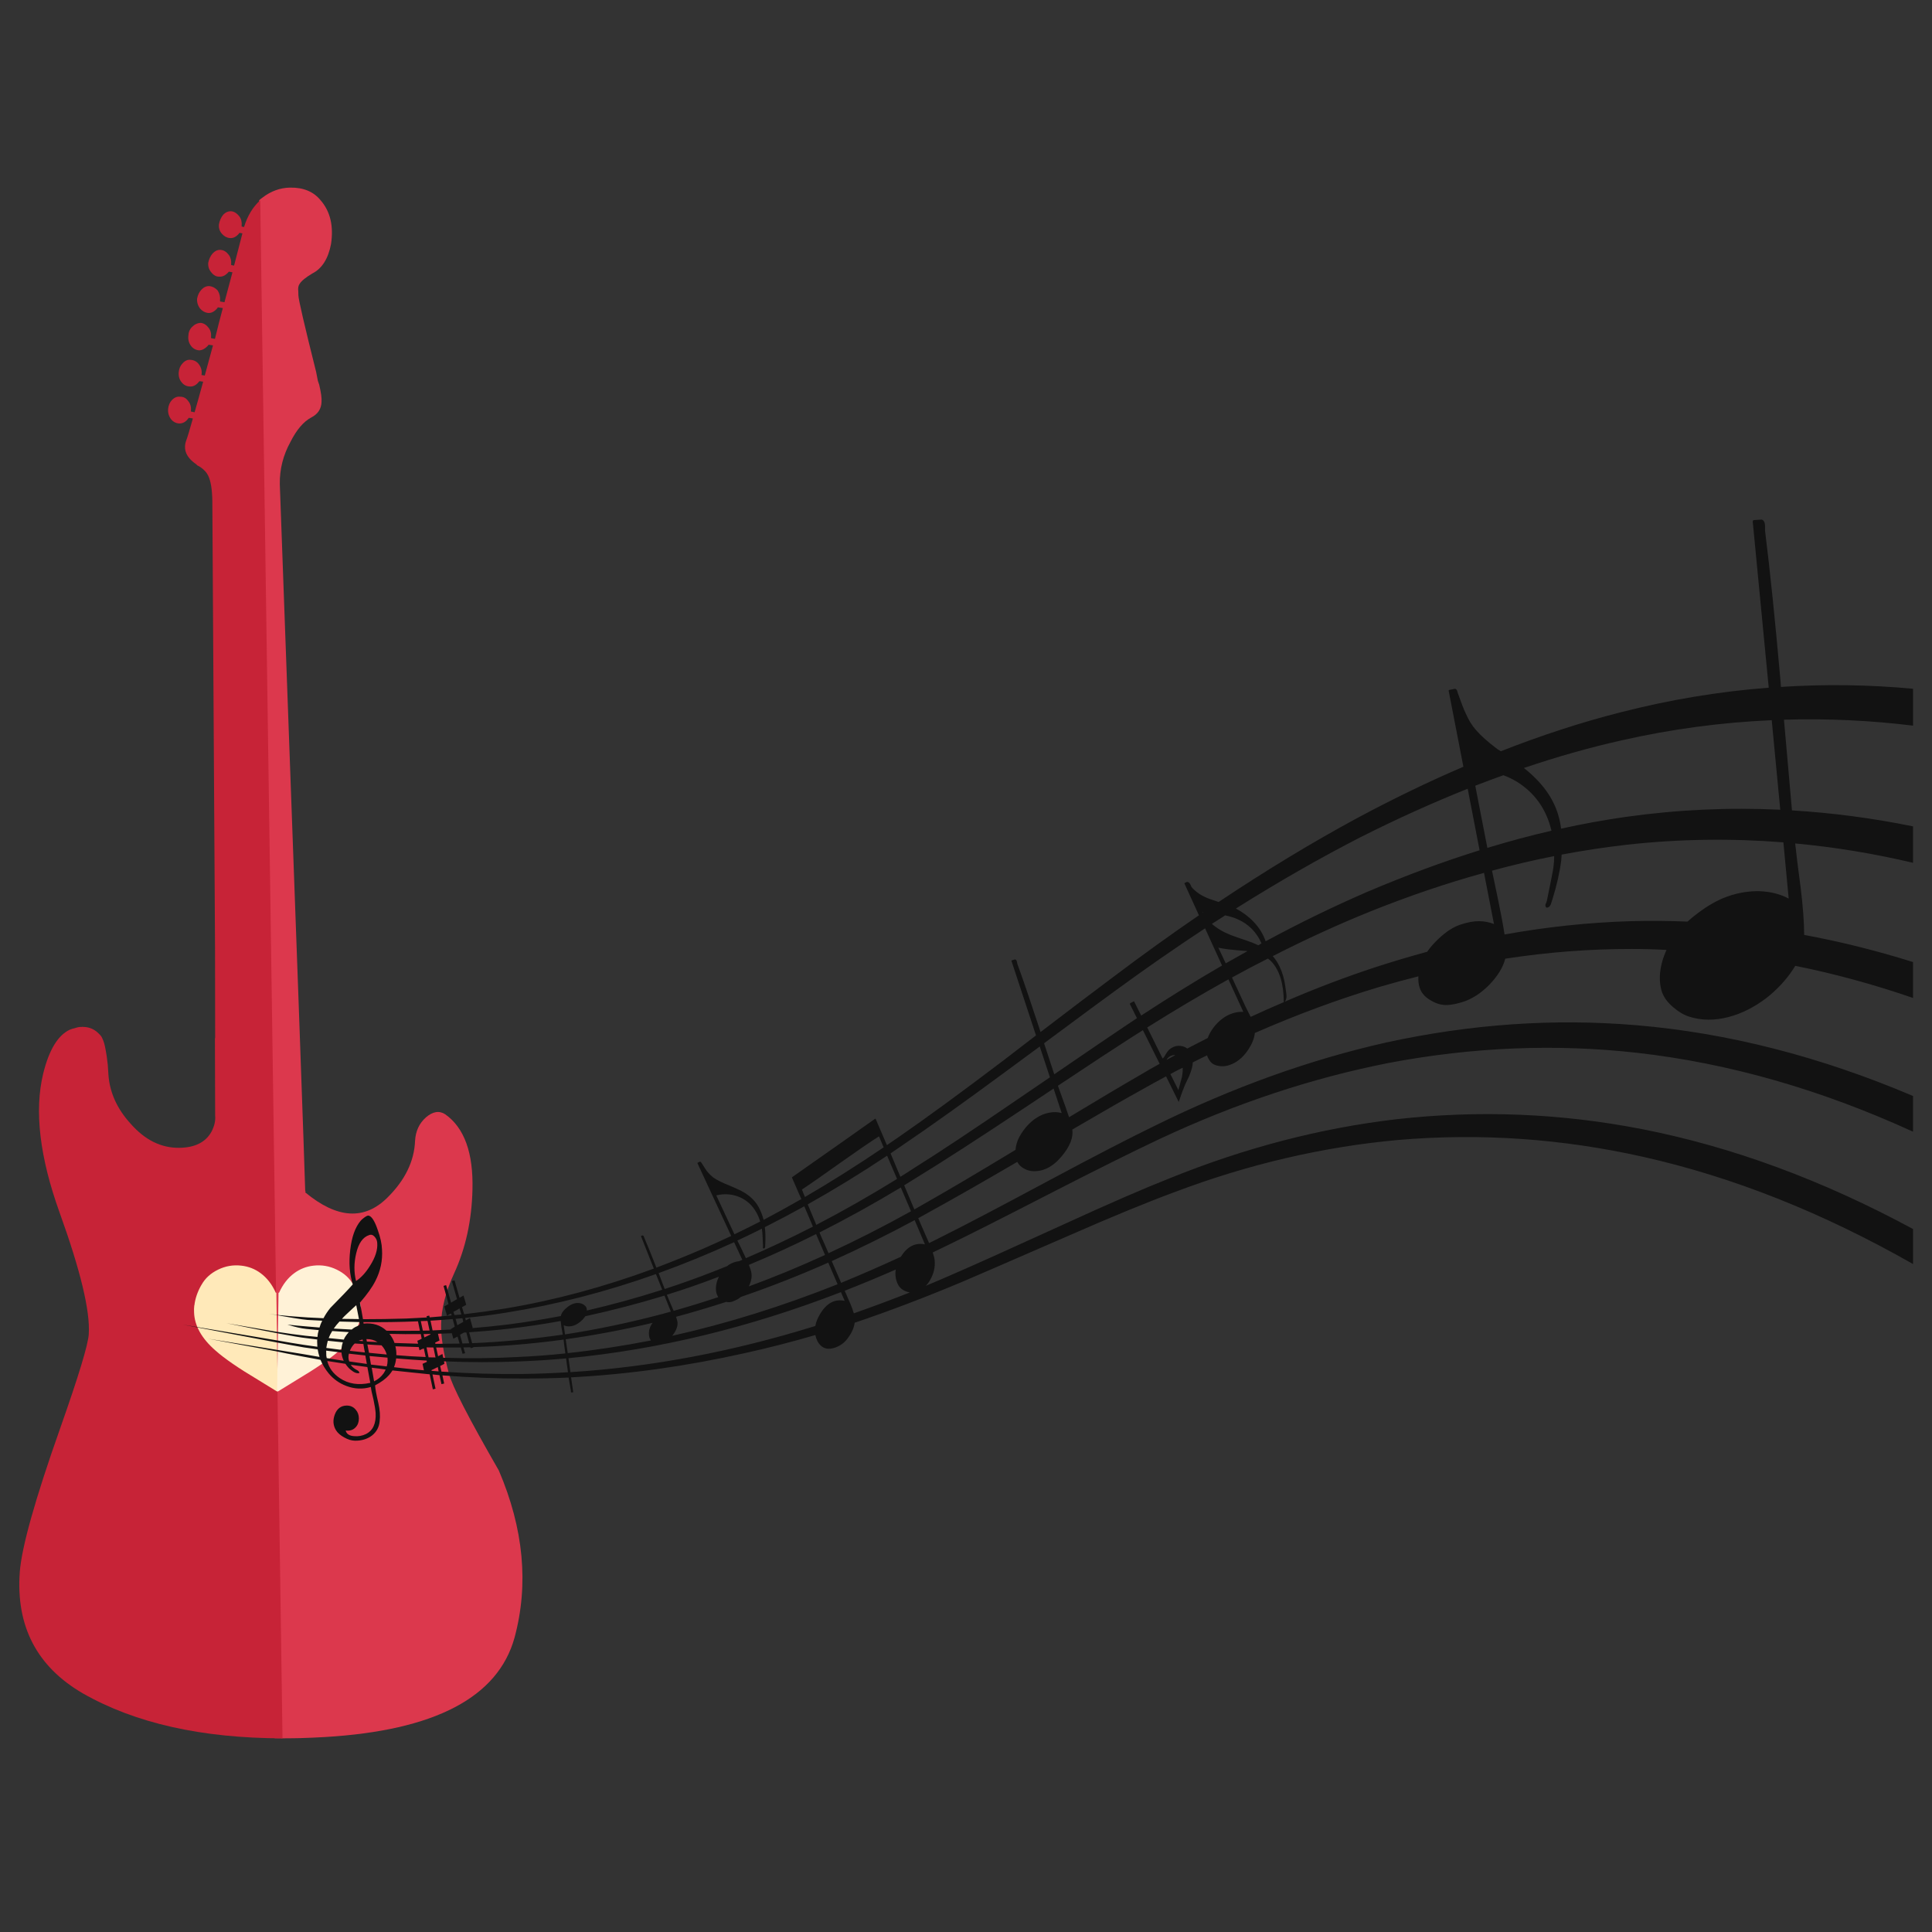 <?xml version="1.0" encoding="utf-8"?>
<!-- Generator: Adobe Illustrator 16.0.0, SVG Export Plug-In . SVG Version: 6.00 Build 0)  -->
<!DOCTYPE svg PUBLIC "-//W3C//DTD SVG 1.1//EN" "http://www.w3.org/Graphics/SVG/1.1/DTD/svg11.dtd">
<svg version="1.1" id="Layer_1" xmlns="http://www.w3.org/2000/svg" xmlns:xlink="http://www.w3.org/1999/xlink" x="0px" y="0px"
	 width="300px" height="300px" viewBox="0 0 300 300" enable-background="new 0 0 300 300" xml:space="preserve">
<rect x="0" y="0" width="300" height="300" fill="#333333" stroke="none"/>
<g>
	<path fill-rule="evenodd" clip-rule="evenodd" fill="#DC384D" d="M46.319,45.266l0.017,0.604c0.012,0.639,0.929,4.601,2.754,11.887
		l0.268,1.377l0.202,0.587c0.291,1.208,0.414,2.099,0.369,2.669c-0.033,1.097-0.565,1.909-1.594,2.434
		c-1.208,0.649-2.283,1.909-3.224,3.778c-1.142,2.071-1.696,4.258-1.662,6.564c2.596,71.16,3.912,107.747,3.944,109.763l0.084,0.084
		l-0.084,0.084v0.05c4.948,4.108,9.212,4.371,12.793,0.789c2.708-2.687,4.13-5.607,4.264-8.763c0.079-1.512,0.638-2.731,1.679-3.661
		c1.075-0.928,2.076-1.091,3.005-0.486c2.966,2.092,4.376,5.994,4.23,11.702c-0.111,4.778-1.058,9.105-2.837,12.978
		c-1.332,2.898-2.009,5.557-2.031,7.975c-0.045,1.834,0.357,4.364,1.208,7.589c0.503,1.946,3.089,6.971,7.757,15.074
		c3.86,9.032,4.672,17.684,2.434,25.955c-2.574,9.278-12.396,14.421-29.463,15.429c-1.323,0.076-2.621,0.133-3.895,0.168
		c-0.315,0.006-0.629,0.012-0.941,0.017c-0.638,0.011-1.271,0.017-1.896,0.017v-0.017h-1.05l0.025-70.746c0-0.106,0-0.212,0-0.319
		L40.242,31.097c0.157-0.146,0.325-0.28,0.503-0.403c1.321-1.019,2.759-1.539,4.314-1.561c2.071-0.033,3.655,0.632,4.751,1.998
		c1.477,1.712,2.009,3.961,1.595,6.749c-0.437,2.294-1.405,3.821-2.904,4.583c-1.019,0.605-1.673,1.136-1.964,1.595
		C46.326,44.337,46.252,44.741,46.319,45.266z"/>
	<path fill-rule="evenodd" clip-rule="evenodd" fill="#C72337" d="M35.961,32.809c0.448,0.067,0.845,0.325,1.192,0.772
		c0.302,0.403,0.425,0.89,0.369,1.461c0,0.045,0,0.089,0,0.134l0.37,0.083c0.536-1.745,1.376-3.133,2.518-4.163l3.458,238.831
		c-12.558-0.022-22.894-2.35-31.009-6.983c-7.14-4.152-10.402-10.432-9.787-18.837c0.291-3.872,2.377-11.304,6.262-22.295
		c2.876-8.147,4.359-13.033,4.449-14.656c0.234-3.559-1.271-9.838-4.516-18.837c-3.112-8.641-3.962-15.853-2.553-21.64
		c0.907-3.66,2.278-5.921,4.113-6.782c0.235-0.101,0.487-0.18,0.755-0.235c0.225-0.078,0.431-0.134,0.622-0.168
		c0.179-0.034,0.364-0.045,0.554-0.034l-0.033-0.016h0.017c0.067,0,0.133,0.005,0.201,0.016c0.739,0.013,1.399,0.235,1.982,0.672
		c0.133,0.102,0.262,0.213,0.385,0.337c0.168,0.156,0.314,0.317,0.437,0.485c0.045,0.08,0.09,0.168,0.134,0.27
		c0.202,0.392,0.369,0.957,0.504,1.695c0.134,0.661,0.251,1.472,0.352,2.435c0.034,0.48,0.067,0.996,0.101,1.545
		c0.202,2.764,1.354,5.299,3.459,7.604c2.227,2.529,4.75,3.772,7.571,3.727c2.407-0.033,4.063-0.866,4.97-2.5
		c0.459-0.874,0.649-1.713,0.571-2.521l-0.034-12.003h0.034l-0.018-13.8h-0.033l0.033-0.033l-0.419-69.555
		c-0.022-1.835-0.246-3.173-0.671-4.012c-0.235-0.47-0.638-0.901-1.208-1.293l-0.454-0.251l-0.184-0.185
		c-1.555-1.063-2.06-2.317-1.511-3.761c0.157-0.403,0.492-1.516,1.007-3.341l-0.638-0.1c-0.078,0.111-0.162,0.217-0.252,0.319
		c-0.38,0.414-0.828,0.598-1.344,0.553c-0.469-0.056-0.855-0.274-1.158-0.655c-0.346-0.469-0.498-0.995-0.454-1.578
		c0.057-0.582,0.257-1.052,0.605-1.41c0.38-0.392,0.806-0.56,1.276-0.504c0.515,0,0.923,0.219,1.225,0.655
		c0.348,0.414,0.493,0.906,0.437,1.478c0,0.056,0,0.111,0,0.167l0.571,0.117c0.38-1.31,0.822-2.893,1.327-4.751l-0.572-0.084
		c-0.089,0.113-0.179,0.214-0.269,0.303c-0.392,0.403-0.822,0.576-1.292,0.521c-0.504-0.034-0.907-0.252-1.209-0.655
		c-0.346-0.403-0.498-0.918-0.453-1.544c0.055-0.583,0.257-1.047,0.604-1.394c0.38-0.425,0.806-0.604,1.276-0.537
		c0.515,0.044,0.923,0.263,1.226,0.655c0.358,0.458,0.509,0.979,0.454,1.561c0,0.045-0.012,0.09-0.034,0.135l0.521,0.084
		c0.358-1.299,0.75-2.737,1.175-4.315c0.034-0.123,0.067-0.246,0.101-0.369l-0.672-0.1c-0.067,0.078-0.133,0.156-0.201,0.234
		c-0.403,0.415-0.834,0.628-1.292,0.639c-0.526-0.056-0.941-0.285-1.243-0.688c-0.335-0.448-0.475-0.963-0.419-1.544
		c0.022-0.583,0.213-1.047,0.57-1.394c0.403-0.415,0.862-0.627,1.377-0.638c0.459,0.056,0.862,0.313,1.208,0.771
		c0.303,0.393,0.426,0.88,0.37,1.461c0,0.045,0,0.09,0,0.135l0.604,0.118c0.415-1.702,0.822-3.297,1.226-4.785l-0.772-0.118
		c-0.067,0.123-0.151,0.229-0.252,0.319c-0.403,0.414-0.834,0.599-1.292,0.554c-0.459-0.056-0.861-0.28-1.208-0.671
		c-0.358-0.47-0.515-0.992-0.47-1.562c0.112-0.571,0.335-1.03,0.671-1.377c0.392-0.414,0.823-0.598,1.292-0.554
		c0.471,0.067,0.879,0.292,1.227,0.672c0.301,0.47,0.424,0.996,0.369,1.578c0.012,0.045,0.016,0.09,0.016,0.135l0.673,0.117
		c0.446-1.69,0.861-3.24,1.242-4.649l-0.554-0.101c-0.079,0.089-0.157,0.173-0.235,0.252c-0.403,0.391-0.833,0.565-1.293,0.52
		c-0.448,0.012-0.851-0.213-1.209-0.671c-0.358-0.414-0.515-0.907-0.47-1.478c0.112-0.571,0.342-1.058,0.688-1.461
		c0.403-0.414,0.829-0.593,1.276-0.537c0.469,0.045,0.878,0.302,1.226,0.771c0.291,0.393,0.414,0.875,0.369,1.445
		c0,0.044,0,0.089,0,0.134l0.454,0.084c0.493-1.947,0.923-3.615,1.293-5.002l-0.454-0.084c-0.067,0.101-0.146,0.195-0.235,0.285
		c-0.403,0.403-0.833,0.577-1.292,0.52c-0.458-0.043-0.862-0.268-1.209-0.671c-0.358-0.403-0.509-0.89-0.453-1.46
		c0.101-0.571,0.319-1.063,0.654-1.477C35.043,32.944,35.48,32.764,35.961,32.809z"/>
	<path fill-rule="evenodd" clip-rule="evenodd" fill="#FFE9B9" d="M31.277,199.518l0.018-0.017c0.559-1.007,1.416-1.791,2.568-2.351
		c1.142-0.56,2.346-0.767,3.61-0.621c1.119,0.124,2.121,0.516,3.005,1.176c0.984,0.727,1.768,1.74,2.35,3.038h0.067
		c0-0.033,0.005-0.056,0.017-0.067l0.218,15.328c-0.033,0.022-0.073,0.045-0.117,0.066l-2.972-1.829
		c-2.988-1.779-5.176-3.285-6.565-4.517c-2.16-1.88-3.273-3.861-3.34-5.942c-0.022-0.358-0.011-0.722,0.034-1.092h0.017
		C30.309,201.627,30.673,200.569,31.277,199.518z"/>
	<path fill-rule="evenodd" clip-rule="evenodd" fill="#FFF2D7" d="M43.264,200.743h0.068c0.582-1.298,1.365-2.312,2.35-3.038
		c0.884-0.66,1.886-1.052,3.005-1.176c1.265-0.146,2.468,0.062,3.61,0.621c1.152,0.56,2.009,1.344,2.568,2.351l0.017,0.017
		c0.605,1.052,0.969,2.109,1.092,3.173h0.017c0.044,0.37,0.056,0.733,0.034,1.092c-0.067,2.081-1.181,4.063-3.341,5.942
		c-1.388,1.231-3.576,2.737-6.564,4.517l-2.971,1.829c-0.045-0.021-0.083-0.044-0.118-0.066l0.219-15.328
		C43.258,200.688,43.264,200.71,43.264,200.743z"/>
	<path fill-rule="evenodd" clip-rule="evenodd" fill="#121212" d="M57.72,212.378c0.123,0.649,0.246,1.354,0.369,2.115
		c0.605-0.291,1.103-0.711,1.494-1.26c0.124-0.2,0.225-0.393,0.303-0.57C59.158,212.551,58.436,212.456,57.72,212.378z
		 M68.11,212.948l-0.134-0.672c-0.481,0.247-0.806,0.403-0.974,0.47l0.017,0.118C67.389,212.888,67.753,212.915,68.11,212.948z
		 M126.602,205.897c0.112-0.627,0.38-1.282,0.806-1.965c1.007-1.623,2.261-2.267,3.76-1.93l-0.587-1.36
		c-14.237,5.507-28.339,8.925-42.307,10.257l0.302,2.166C101.077,212.282,113.753,209.893,126.602,205.897z M118.04,189.68
		c-0.146-0.503-0.347-0.979-0.604-1.427c-0.639-1.143-1.545-1.947-2.72-2.418c-1.108-0.436-2.272-0.51-3.492-0.218l2.653,5.691
		c0.045,0.1,0.101,0.218,0.167,0.353C115.365,191.022,116.697,190.363,118.04,189.68z M128.112,194.868l-1.393-3.24
		c-3.48,1.744-6.961,3.34-10.442,4.784c0.079,0.179,0.146,0.346,0.202,0.504c0.157,0.436,0.235,0.828,0.235,1.175
		c0,0.514-0.146,1.069-0.437,1.661C120.216,198.309,124.162,196.681,128.112,194.868z M124.89,187.313
		c-2.048,1.13-4.091,2.21-6.129,3.24c0.101,0.817,0.123,1.701,0.068,2.652c0,0.213-0.006,0.347-0.017,0.402
		c-0.022,0.146-0.09,0.235-0.202,0.27c-0.111-0.023-0.162-0.095-0.151-0.218c0.023-0.124,0.028-0.202,0.018-0.235
		c-0.044-1.366-0.096-2.172-0.151-2.418c-0.011-0.078-0.017-0.151-0.017-0.219c-1.276,0.639-2.546,1.254-3.811,1.848
		c0.223,0.425,0.47,0.924,0.738,1.494c0.224,0.447,0.42,0.861,0.587,1.241c3.459-1.488,6.928-3.122,10.409-4.902L124.89,187.313z
		 M104.475,207.307c-0.045,0.046-0.078,0.085-0.101,0.118c8.506-1.903,17.069-4.572,25.687-8.008l-1.445-3.357
		c-4.532,2.004-9.054,3.777-13.563,5.321c-0.135,0.112-0.281,0.22-0.437,0.319c-0.336,0.19-0.645,0.33-0.923,0.42
		c-0.292,0.1-0.599,0.111-0.924,0.034c-2.619,0.85-5.215,1.622-7.79,2.316c0.056,0.201,0.113,0.386,0.168,0.554
		C105.336,205.695,105.112,206.456,104.475,207.307z M102.275,197.688c0.301,0.761,0.615,1.585,0.939,2.469
		c2.553-0.829,5.099-1.741,7.639-2.737c0.682-0.269,1.371-0.543,2.065-0.822c0.09-0.079,0.173-0.146,0.251-0.201
		c0.549-0.324,1.074-0.511,1.579-0.555c0.179-0.079,0.353-0.15,0.52-0.218l-1.276-2.737
		C110.087,194.678,106.181,196.277,102.275,197.688z M104.542,203.413c0.022,0.034,0.045,0.077,0.066,0.134
		c2.307-0.65,4.617-1.359,6.935-2.133c-0.011-0.011-0.023-0.021-0.034-0.033c-0.325-0.525-0.419-1.163-0.286-1.914
		c0.057-0.402,0.196-0.805,0.419-1.208c-0.123,0.044-0.246,0.084-0.369,0.117c-2.563,0.986-5.137,1.874-7.723,2.669
		c0.089,0.225,0.179,0.442,0.269,0.655C103.853,201.777,104.094,202.349,104.542,203.413z M87.837,207.962l0.319,2.149
		c4.275-0.459,8.579-1.114,12.91-1.964c-0.022-0.034-0.045-0.073-0.067-0.118c-0.156-0.246-0.235-0.554-0.235-0.923
		c-0.011-0.313,0.039-0.616,0.151-0.907c0.078-0.258,0.218-0.52,0.419-0.788C96.813,206.484,92.313,207.335,87.837,207.962z
		 M90.875,204.387c-0.033,0.044-0.072,0.1-0.117,0.167c-0.157,0.235-0.387,0.477-0.689,0.722c-0.279,0.213-0.542,0.376-0.789,0.487
		c-0.661,0.258-1.243,0.263-1.747,0.017l0.202,1.428c5.059-0.784,10.134-1.853,15.226-3.207c0.168-0.056,0.348-0.106,0.538-0.151
		c0.223-0.066,0.447-0.128,0.671-0.185l-0.99-2.483C99.074,202.433,94.972,203.502,90.875,204.387z M72.845,206.871l0.47,1.696
		c2.171-0.09,4.298-0.23,6.379-0.42c2.563-0.235,5.126-0.538,7.689-0.907c-0.033-0.257-0.1-0.639-0.201-1.143
		c-0.057-0.38-0.095-0.704-0.118-0.973c-2.629,0.48-5.249,0.873-7.857,1.176C77.126,206.535,75.005,206.726,72.845,206.871z
		 M72.409,206.904c-0.124,0-0.247,0.006-0.37,0.017c-0.167,0.09-0.369,0.202-0.604,0.336l0.368,1.36
		c0.358-0.012,0.71-0.022,1.058-0.033L72.409,206.904z M71.015,205.779l0.924-0.52l-0.135-0.571
		c-0.357,0.045-0.71,0.078-1.058,0.101L71.015,205.779z M72.241,204.638l0.084,0.402l0.654-0.368l0.42,1.494
		c-0.034,0.021-0.073,0.045-0.118,0.067c1.947-0.157,3.862-0.353,5.742-0.588c2.675-0.347,5.362-0.778,8.059-1.292
		c0.101-0.46,0.424-0.906,0.973-1.344c0.728-0.593,1.444-0.8,2.149-0.621c0.157,0.044,0.319,0.123,0.486,0.234
		c0.18,0.135,0.303,0.28,0.37,0.438c0.045,0.133,0.067,0.278,0.067,0.436c3.894-0.896,7.794-1.97,11.701-3.223l-0.973-2.436
		c-7.768,2.766-15.535,4.763-23.303,5.994C76.494,204.167,74.39,204.437,72.241,204.638z M68.934,211.387l0.084,0.37
		c-0.202,0.123-0.425,0.241-0.671,0.352l0.201,0.873c4.208,0.291,8.4,0.414,12.575,0.37c2.35-0.034,4.706-0.124,7.068-0.27
		c-0.045-0.402-0.106-0.839-0.185-1.31c-0.045-0.291-0.078-0.57-0.1-0.839c-2.452,0.224-4.891,0.381-7.321,0.47
		C76.846,211.561,72.962,211.555,68.934,211.387z M68.699,210.246l0.117,0.587c3.974,0.123,7.834,0.085,11.584-0.118
		c2.462-0.112,4.925-0.296,7.387-0.554c-0.146-1.018-0.235-1.735-0.269-2.148c-2.552,0.347-5.098,0.62-7.638,0.822
		c-2.082,0.168-4.214,0.28-6.396,0.336l0.017,0.067l-0.419,0.101l-0.033-0.135c-0.359,0-0.722,0.006-1.092,0.018l0.269,0.906
		l-0.403,0.084l-0.268-0.974c-1.265,0.011-2.541,0.011-3.828,0l0.301,1.359L68.699,210.246z M67.306,209.238
		c-0.37-0.011-0.728-0.017-1.075-0.017l0.319,1.545c0.37,0.01,0.728,0.016,1.075,0.016L67.306,209.238z M65.66,206.619
		c0.347-0.012,0.694-0.018,1.041-0.018l-0.319-1.493c-0.346,0.011-0.693,0.021-1.041,0.033L65.66,206.619z M65.778,207.156
		l0.117,0.521l0.957-0.471l-0.033-0.067C66.471,207.14,66.124,207.146,65.778,207.156z M70.008,206.451l-0.017-0.066
		c0.313-0.18,0.52-0.309,0.621-0.387l-0.32-1.175c-1.152,0.101-2.299,0.185-3.441,0.252l0.319,1.51
		C68.11,206.552,69.057,206.508,70.008,206.451z M70.394,207.878l-0.235-0.855c-0.706,0.033-1.421,0.062-2.149,0.084l0.235,1.041
		l-0.671,0.335l0.033,0.185c1.254,0,2.507-0.012,3.761-0.034l-0.319-1.091c-0.079,0.023-0.179,0.074-0.303,0.151
		C70.601,207.772,70.483,207.833,70.394,207.878z M71.368,203.193l-0.084,0.019c-0.202,0.146-0.493,0.307-0.874,0.486l0.168,0.504
		c0.358-0.022,0.71-0.051,1.058-0.084L71.368,203.193z M60.472,207.123c0.347,0.425,0.61,0.895,0.789,1.41
		c1.231,0.044,2.451,0.084,3.66,0.118l-0.117-0.454c0.246-0.101,0.47-0.207,0.671-0.319l-0.135-0.722
		C63.729,207.179,62.106,207.168,60.472,207.123z M61.513,210.934v0.017c-0.056,0.493-0.168,0.94-0.335,1.344
		c0.884,0.111,1.779,0.212,2.686,0.301c0.661,0.058,1.315,0.118,1.964,0.186l-0.217-1.008c0.19-0.089,0.414-0.189,0.671-0.302
		l-0.033-0.201C64.681,211.18,63.103,211.067,61.513,210.934z M61.396,209.054c0.111,0.425,0.162,0.884,0.151,1.377
		c0.761,0.056,1.511,0.11,2.249,0.167c0.773,0.033,1.54,0.073,2.301,0.117l-0.286-1.325c-0.179,0.045-0.403,0.14-0.671,0.285
		l-0.118-0.504C63.835,209.138,62.627,209.099,61.396,209.054z M57.602,211.891c0.816,0.089,1.634,0.185,2.451,0.285
		c0.09-0.303,0.135-0.61,0.135-0.923c0-0.146-0.006-0.292-0.017-0.438c-0.941-0.09-1.87-0.173-2.788-0.251
		C57.45,210.956,57.523,211.398,57.602,211.891z M60.052,210.33c-0.146-0.516-0.408-0.985-0.789-1.41l-0.017-0.018
		c-0.728-0.034-1.461-0.077-2.199-0.134c0.079,0.392,0.163,0.822,0.251,1.292C58.228,210.161,59.146,210.251,60.052,210.33z
		 M53.756,204.118c-0.246,0.223-0.464,0.448-0.653,0.671c0.873,0.012,1.751,0.022,2.635,0.034c-0.168-0.918-0.307-1.635-0.419-2.149
		C55.106,202.853,54.584,203.335,53.756,204.118z M56.896,207.929c0.022,0.123,0.045,0.252,0.067,0.387
		c0.561,0.021,1.114,0.049,1.662,0.083C58.11,208.074,57.534,207.918,56.896,207.929z M54.177,210.195
		c-0.112,0.426-0.096,0.828,0.05,1.208c0.896,0.134,1.808,0.264,2.736,0.387c-0.078-0.46-0.157-0.896-0.235-1.311
		C55.889,210.39,55.038,210.296,54.177,210.195z M55.687,208.197c0.213,0.022,0.437,0.039,0.672,0.05
		c-0.022-0.078-0.045-0.162-0.067-0.251C56.079,208.052,55.877,208.119,55.687,208.197z M56.661,210.01
		c-0.1-0.48-0.178-0.917-0.235-1.31c-0.447-0.021-0.895-0.049-1.343-0.083c-0.269,0.246-0.493,0.56-0.671,0.94
		c-0.035,0.067-0.063,0.134-0.084,0.2C55.111,209.848,55.889,209.932,56.661,210.01z M53.639,211.772
		c-0.962-0.146-1.902-0.291-2.821-0.436c0.27,1.074,0.912,1.958,1.931,2.651c1.344,0.907,2.927,1.154,4.751,0.74
		c-0.168-0.884-0.319-1.701-0.454-2.452c-0.874-0.111-1.741-0.229-2.602-0.353c0.022,0.023,0.056,0.056,0.101,0.101
		c0.089,0.168,0.296,0.358,0.621,0.57c0.078,0.046,0.207,0.118,0.386,0.22c0.157,0.101,0.24,0.229,0.252,0.386
		c-0.358,0.123-0.823-0.057-1.393-0.537C54.12,212.417,53.863,212.121,53.639,211.772z M53.019,209.607
		c0.011-0.403,0.084-0.795,0.218-1.175c-0.772-0.068-1.551-0.146-2.334-0.235c-0.101,0.37-0.178,0.738-0.235,1.107
		C51.463,209.418,52.246,209.519,53.019,209.607z M53.036,210.096c0-0.035,0-0.058,0-0.068c-0.784-0.09-1.579-0.19-2.385-0.303
		c0,0.269,0.005,0.532,0.017,0.789c0.012,0.124,0.034,0.247,0.067,0.37c0.862,0.145,1.741,0.285,2.637,0.419
		C53.181,210.89,53.068,210.486,53.036,210.096z M51.557,206.736c-0.212,0.336-0.386,0.684-0.52,1.041
		c0.783,0.09,1.567,0.168,2.351,0.235c0.056-0.156,0.128-0.302,0.218-0.437c0.156-0.246,0.341-0.487,0.554-0.723
		c-0.851-0.044-1.708-0.101-2.569-0.168C51.58,206.697,51.569,206.715,51.557,206.736z M55.536,205.897
		c0.146-0.066,0.253-0.151,0.319-0.252c-0.022-0.124-0.039-0.241-0.05-0.353c-1.03-0.022-2.06-0.05-3.089-0.084
		c-0.347,0.369-0.644,0.732-0.889,1.092c0.939,0.056,1.869,0.106,2.786,0.15c0.157-0.134,0.331-0.257,0.521-0.369
		C55.302,205.992,55.435,205.931,55.536,205.897z M56.426,205.293c0.012,0.09,0.022,0.168,0.034,0.234
		c1.421-0.145,2.608,0.225,3.559,1.108c1.757,0.022,3.486,0.022,5.188,0l-0.302-1.46C62.14,205.287,59.313,205.327,56.426,205.293z
		 M58.189,192.063c-0.258-0.303-0.542-0.397-0.856-0.284c-0.985,0.313-1.663,1.27-2.031,2.87c-0.347,1.466-0.354,2.888-0.018,4.265
		c0.795-0.516,1.522-1.311,2.183-2.385c0.829-1.31,1.198-2.49,1.108-3.542C58.553,192.64,58.424,192.332,58.189,192.063z
		 M193.705,147.692c-0.066-0.012-0.14-0.023-0.217-0.033c-2.016-0.135-3.448-0.303-4.299-0.505l1.142,2.435
		C191.461,148.951,192.586,148.318,193.705,147.692z M197.431,149.32c-0.166-0.179-0.352-0.335-0.552-0.471
		c-1.86,0.93-3.716,1.909-5.574,2.938l2.081,4.483c0.157,0.335,0.408,0.839,0.756,1.511c0.022,0.044,0.046,0.084,0.068,0.117
		c1.711-0.794,3.423-1.557,5.136-2.283C199.335,152.773,198.695,150.675,197.431,149.32z M139.444,199.467
		c-0.369-0.738-0.487-1.516-0.352-2.334c-2.653,1.165-5.294,2.263-7.925,3.292c0.224,0.515,0.499,1.146,0.824,1.896
		c0.268,0.615,0.463,1.153,0.587,1.611c2.876-1.008,5.775-2.087,8.696-3.239c-0.247-0.045-0.487-0.118-0.722-0.219
		C140.038,200.25,139.669,199.915,139.444,199.467z M141.459,188.084l-1.578-3.692c-4.231,2.541-8.439,4.868-12.625,6.983
		c0.079,0.179,0.158,0.376,0.235,0.588c0.336,0.729,0.722,1.606,1.159,2.636C132.902,192.64,137.172,190.468,141.459,188.084z
		 M139.293,183.064l-1.544-3.608c-4.096,2.73-8.204,5.249-12.323,7.555c0.392,0.939,0.834,2.003,1.327,3.188
		C130.928,188.029,135.107,185.65,139.293,183.064z M143.625,193.223l-1.595-3.762c-4.309,2.318-8.601,4.438-12.877,6.363
		c0.438,1.008,0.924,2.132,1.461,3.374c3.078-1.265,6.167-2.612,9.268-4.046C140.866,193.563,142.114,192.92,143.625,193.223z
		 M137.212,178.163l-0.722-1.712c-1.388,0.884-3.369,2.238-5.943,4.063c-2.752,1.97-4.762,3.367-6.027,4.196
		c0.146,0.37,0.302,0.756,0.47,1.159C128.885,183.607,132.959,181.039,137.212,178.163z M182.978,169.266
		c0.325-1.187,0.509-1.864,0.554-2.031c0.101-0.561,0.14-1.042,0.117-1.444c-0.648,0.313-1.287,0.644-1.913,0.99L182.978,169.266z
		 M182.49,163.842c-0.169-0.033-0.341-0.016-0.521,0.051c-0.402,0.135-0.677,0.364-0.822,0.688
		C181.594,164.335,182.042,164.09,182.49,163.842z M183.549,162.448c0.312,0.068,0.582,0.191,0.805,0.371
		c1.064-0.55,2.127-1.099,3.189-1.646c0.156-0.448,0.393-0.9,0.705-1.359c0.584-0.84,1.283-1.506,2.1-1.998
		c0.906-0.515,1.813-0.745,2.719-0.688l-2.315-5.054c-4.176,2.318-8.378,4.808-12.608,7.471l2.383,4.818
		c0.135-0.078,0.292-0.291,0.471-0.638c0.201-0.336,0.381-0.576,0.537-0.721C182.149,162.477,182.82,162.292,183.549,162.448z
		 M163.033,167.284l-1.579-4.784c-1.556,1.141-3.257,2.394-5.104,3.76c-6.582,4.858-11.976,8.708-16.184,11.551
		c-0.626,0.425-1.254,0.856-1.88,1.292l1.528,3.627c0.661-0.403,1.31-0.817,1.948-1.242c4.074-2.552,9.496-6.15,16.27-10.796
		C159.831,169.461,161.5,168.325,163.033,167.284z M159.288,175.057c0.548-0.638,1.091-1.125,1.63-1.461
		c0.648-0.425,1.324-0.698,2.029-0.822c0.685-0.134,1.322-0.111,1.915,0.067l-1.259-3.811c-1.533,1.019-3.19,2.12-4.97,3.307
		c-6.839,4.544-12.267,8.048-16.285,10.51c-0.649,0.414-1.298,0.817-1.948,1.208l1.579,3.745c0.693-0.393,1.37-0.778,2.031-1.159
		c3.279-1.857,7.84-4.556,13.681-8.092c0.046-0.525,0.169-1.04,0.371-1.544C158.332,176.378,158.74,175.729,159.288,175.057z
		 M177.471,159.964c-0.671,0.415-1.344,0.84-2.015,1.276c-2.206,1.411-5.932,3.861-11.182,7.354c0.023,0.066,0.426,1.191,1.21,3.374
		c0.2,0.548,0.374,1.053,0.52,1.511c4.745-2.865,8.438-5.059,11.082-6.58c0.984-0.594,1.98-1.164,2.986-1.713L177.471,159.964z
		 M175.49,156.002c-0.091-0.123-0.04-0.224,0.151-0.302c0.291-0.134,0.442-0.208,0.451-0.219l1.11,2.216
		c4.23-2.774,8.415-5.365,12.557-7.772l-2.637-5.775c-4.542,2.988-9.144,6.185-13.799,9.586c-0.549,0.381-4.282,3.135-11.199,8.26
		c0.448,1.377,0.974,2.982,1.579,4.819c5.463-3.739,9.188-6.274,11.181-7.605c0.549-0.37,1.103-0.738,1.662-1.109L175.49,156.002z
		 M229.699,143.042c0.75,0,1.512,0.146,2.283,0.437l-1.545-7.941c-5.843,1.612-11.769,3.626-17.778,6.044
		c-4.98,2.016-9.988,4.31-15.026,6.884c0.382,0.426,0.729,0.951,1.042,1.578c0.459,0.963,0.762,2.002,0.905,3.122
		c0.123,0.817,0.186,1.288,0.186,1.41c0.012,0.414-0.072,0.732-0.252,0.958c4.768-2.061,9.513-3.862,14.236-5.406
		c2.63-0.851,5.25-1.629,7.856-2.335c0.481-0.692,1.081-1.376,1.798-2.047c1.174-1.109,2.327-1.842,3.457-2.199
		C227.914,143.197,228.859,143.03,229.699,143.042z M191.909,141.077c1.074,0.57,1.998,1.266,2.77,2.082
		c0.862,0.906,1.479,1.908,1.847,3.005c5.283-2.854,10.527-5.405,15.731-7.655c5.932-2.529,11.762-4.69,17.493-6.48l-1.847-9.553
		c-5.473,2.182-11.042,4.701-16.705,7.555C204.887,133.276,198.455,136.958,191.909,141.077z M186.737,141.731
		c0.022-0.022,0.057-0.038,0.103-0.05c-0.057-0.012-0.108-0.016-0.151-0.016C186.698,141.688,186.715,141.709,186.737,141.731z
		 M188.182,143.461c0.806,0.705,1.796,1.288,2.972,1.746c0.56,0.213,1.41,0.51,2.552,0.89c0.628,0.213,1.186,0.442,1.679,0.688
		c0.157-0.101,0.325-0.202,0.503-0.302c-0.782-1.758-2.019-3.005-3.709-3.744c-0.516-0.234-1.158-0.437-1.93-0.604
		C189.552,142.572,188.864,143.014,188.182,143.461z M252.581,131.172c-3.334,0.38-6.697,0.89-10.089,1.528
		c-0.011,0.303-0.033,0.605-0.067,0.906c-0.224,1.814-0.677,3.823-1.359,6.028c-0.057,0.156-0.146,0.431-0.269,0.823
		c-0.146,0.313-0.354,0.475-0.622,0.486c-0.19-0.1-0.251-0.274-0.186-0.521c0.114-0.257,0.18-0.432,0.203-0.521
		c0.637-3.078,0.979-4.824,1.024-5.239c0.077-0.581,0.117-1.158,0.117-1.729c-3.2,0.626-6.42,1.382-9.654,2.267
		c0.226,1.096,0.543,2.625,0.959,4.583c0.435,2.104,0.766,3.878,0.988,5.321c6.616-1.187,13.14-1.875,19.576-2.064
		c2.932-0.079,5.877-0.057,8.83,0.066c0.516-0.47,1.087-0.934,1.712-1.394c1.558-1.164,3.052-1.998,4.482-2.501
		c1.691-0.604,3.393-0.878,5.104-0.823c1.667,0.079,3.14,0.46,4.416,1.142l-0.822-8.729
		C268.766,130.153,260.651,130.277,252.581,131.172z M240.914,128.99c-0.057-0.224-0.117-0.453-0.186-0.688
		c-0.782-2.742-2.317-4.919-4.601-6.531c-0.838-0.582-1.733-1.046-2.685-1.393c-1.444,0.515-2.899,1.058-4.364,1.628l1.879,9.653
		C234.306,130.64,237.623,129.751,240.914,128.99z M242.005,126.707c0.18,0.627,0.313,1.282,0.402,1.964
		c3.348-0.739,6.671-1.342,9.974-1.813c7.99-1.13,16.009-1.506,24.057-1.125l-1.325-13.9c-7.824,0.335-15.608,1.382-23.354,3.139
		c-4.947,1.108-9.988,2.535-15.126,4.281C239.453,121.48,241.245,123.964,242.005,126.707z M297.055,128.318v5.658
		c-6.123-1.444-12.223-2.446-18.3-3.005c0.19,1.768,0.476,4.073,0.856,6.917c0.358,2.956,0.538,5.384,0.538,7.286
		c5.63,1.041,11.263,2.446,16.905,4.214v5.574c-6.111-2.104-12.206-3.768-18.283-4.986c-0.111,0.156-0.217,0.324-0.319,0.503
		c-1.097,1.68-2.501,3.19-4.214,4.533c-1.857,1.399-3.772,2.361-5.74,2.888c-2.206,0.593-4.271,0.581-6.197-0.033
		c-0.816-0.259-1.616-0.722-2.398-1.394c-0.998-0.816-1.635-1.713-1.915-2.687c-0.368-1.343-0.329-2.831,0.117-4.466
		c0.18-0.628,0.404-1.231,0.673-1.813c-1.792-0.102-3.576-0.151-5.355-0.151c-6.493-0.012-13.056,0.491-19.693,1.511
		c-0.011,0.033-0.022,0.079-0.033,0.134c-0.349,1.277-1.153,2.575-2.418,3.895c-1.342,1.367-2.758,2.272-4.248,2.721
		c-0.861,0.258-1.601,0.403-2.215,0.437c-0.842,0.056-1.668-0.151-2.486-0.622c-0.974-0.503-1.604-1.196-1.896-2.081
		c-0.168-0.515-0.229-1.097-0.186-1.746c-2.036,0.516-4.073,1.069-6.111,1.663c-6.4,1.924-12.831,4.302-19.289,7.135
		c-0.065,0.771-0.391,1.611-0.974,2.518c-0.885,1.354-1.958,2.2-3.225,2.535c-0.469,0.135-0.951,0.151-1.442,0.051
		c-0.538-0.079-0.95-0.292-1.244-0.639c-0.245-0.313-0.423-0.644-0.536-0.99c-0.737,0.347-1.477,0.711-2.216,1.092
		c-0.011,0.302-0.051,0.576-0.117,0.822c-0.079,0.347-0.23,0.789-0.453,1.327c-0.135,0.301-0.341,0.738-0.622,1.308
		c-0.289,0.684-0.62,1.578-0.989,2.688l-1.966-3.979c-1.13,0.604-2.249,1.221-3.357,1.846c-2.686,1.479-6.419,3.616-11.198,6.414
		c0.169,1.253-0.38,2.636-1.645,4.147c-1.398,1.678-2.943,2.445-4.633,2.3c-0.37-0.033-0.745-0.146-1.125-0.336
		c-0.493-0.258-0.841-0.565-1.041-0.924c-0.032-0.066-0.068-0.123-0.101-0.168c-5.697,3.325-10.141,5.859-13.331,7.605
		c-0.683,0.392-1.365,0.772-2.047,1.142l0.454,1.074c0.268,0.593,0.677,1.522,1.225,2.787c0.704-0.335,1.41-0.688,2.115-1.058
		c3.29-1.634,8.774-4.51,16.452-8.63c7.04-3.771,12.56-6.626,16.554-8.562c12.01-5.92,23.964-10.219,35.861-12.894
		c13.129-2.865,26.066-3.76,38.814-2.686c14.235,1.197,28.568,4.862,42.995,10.995v5.542c-14.315-6.549-28.568-10.628-42.761-12.239
		c-12.703-1.434-25.586-0.912-38.646,1.561c-11.921,2.34-23.802,6.284-35.643,11.836c-4.019,1.893-9.52,4.628-16.502,8.21
		c-7.824,4.029-13.32,6.805-16.488,8.327c-0.739,0.347-1.466,0.699-2.182,1.058c0.178,0.525,0.28,0.945,0.301,1.26
		c0.09,0.996-0.133,1.979-0.671,2.953c-0.201,0.381-0.442,0.705-0.722,0.975c1.69-0.706,3.381-1.434,5.071-2.183
		c2.316-0.996,7.845-3.486,16.586-7.471c6.728-3.089,12.188-5.462,16.386-7.118c11.606-4.689,23.275-7.723,35.005-9.1
		c12.803-1.444,25.522-0.935,38.16,1.527c13.979,2.731,28.013,7.903,42.104,15.514v5.438c-14.002-7.969-27.96-13.516-41.87-16.637
		c-12.614-2.832-25.272-3.711-37.976-2.636c-11.695,1.052-23.292,3.749-34.785,8.092c-4.253,1.566-9.699,3.805-16.336,6.716
		c-9.491,4.129-15.024,6.53-16.604,7.201c-5.808,2.44-11.399,4.566-16.772,6.38c-0.1,0.762-0.43,1.527-0.99,2.3
		c-0.593,0.84-1.366,1.388-2.316,1.646c-1.098,0.29-1.92-0.067-2.469-1.074c-0.156-0.325-0.268-0.644-0.335-0.958
		c-3.739,1.086-7.364,2.016-10.879,2.789c-9.178,2.058-18.193,3.317-27.046,3.776l0.319,2.216c0,0.066-0.012,0.106-0.033,0.118
		l-0.235,0.016c-0.045-0.011-0.073-0.062-0.083-0.151c0-0.066,0-0.117,0-0.151c-0.113-0.581-0.231-1.253-0.354-2.014
		c-2.316,0.101-4.639,0.151-6.967,0.151c-4.174,0.011-8.383-0.151-12.624-0.487l0.269,1.259l-0.42,0.102l-0.302-1.395
		c-0.369-0.033-0.733-0.072-1.091-0.117l0.47,2.217l-0.42,0.101l-0.487-2.334c-0.917-0.09-1.841-0.185-2.77-0.284
		c-1.019-0.112-2.02-0.22-3.005-0.319c-0.157,0.245-0.336,0.486-0.537,0.722c-0.504,0.571-1.226,1.103-2.166,1.596
		c0.022,0.491,0.19,1.403,0.503,2.735c0.246,1.063,0.313,2.021,0.202,2.87c-0.089,0.907-0.493,1.64-1.208,2.2
		c-0.718,0.537-1.59,0.8-2.62,0.788c-0.537-0.01-1.091-0.179-1.662-0.504c-0.582-0.313-1.007-0.682-1.276-1.106
		c-0.458-0.74-0.526-1.551-0.201-2.435c0.336-0.918,0.945-1.389,1.83-1.411c0.582-0.011,1.051,0.196,1.411,0.622
		c0.335,0.368,0.503,0.833,0.503,1.393c0,0.561-0.168,1.014-0.503,1.36c-0.38,0.414-0.896,0.581-1.545,0.504
		c0.135,0.538,0.577,0.828,1.327,0.873c0.638,0.056,1.236-0.051,1.796-0.319c1.108-0.538,1.618-1.634,1.528-3.291
		c-0.034-0.48-0.145-1.175-0.335-2.081c-0.247-0.975-0.381-1.623-0.403-1.947c-1.276,0.38-2.552,0.324-3.829-0.168
		c-1.062-0.403-1.964-1.042-2.703-1.914c-0.559-0.683-0.99-1.394-1.292-2.132c-0.917-0.169-1.825-0.337-2.719-0.504
		c-1.869-0.347-3.285-0.627-4.248-0.84l-10.459-1.931c9.201,1.489,14.114,2.283,14.74,2.385c0.839,0.156,1.685,0.302,2.535,0.437
		c-0.123-0.381-0.218-0.773-0.285-1.176c-0.706-0.102-1.416-0.201-2.132-0.302c-1.5-0.245-7.779-1.428-18.837-3.542l14.438,2.417
		c1.634,0.291,3.117,0.536,4.449,0.738c0.683,0.101,1.36,0.196,2.031,0.285c-0.022-0.279-0.033-0.571-0.033-0.873
		c0-0.078,0.005-0.162,0.017-0.251c-0.627-0.067-1.254-0.146-1.88-0.235c-1.377-0.157-5.451-0.924-12.222-2.3l7.638,1.31
		c1.792,0.279,3.336,0.492,4.634,0.638c0.627,0.067,1.248,0.129,1.864,0.186c0.021-0.358,0.089-0.712,0.201-1.059
		c-0.638-0.056-1.287-0.117-1.948-0.185c-0.772-0.078-1.746-0.302-2.921-0.671c1.007,0.111,2.003,0.206,2.989,0.285
		c0.66,0.066,1.326,0.123,1.997,0.168c0.102-0.358,0.241-0.711,0.419-1.058c-0.761-0.045-1.522-0.084-2.283-0.118
		c-0.859-0.07-2.86-0.395-6.001-0.975l1.048,0.169c1.366,0.156,3.034,0.297,5.003,0.419c0.806,0.034,1.618,0.073,2.434,0.118
		c0.28-0.537,0.632-1.069,1.058-1.595c1.667-1.69,2.832-2.909,3.492-3.66c-0.503-1.566-0.638-3.341-0.403-5.322
		c0.225-2.025,0.767-3.548,1.628-4.565c0.123-0.146,0.309-0.308,0.555-0.487c0.325-0.235,0.548-0.335,0.671-0.303
		c0.482,0.102,0.958,0.852,1.428,2.25c0.402,1.119,0.622,2.121,0.654,3.005c0.112,1.725-0.235,3.363-1.041,4.919
		c-0.481,0.952-1.276,2.065-2.384,3.342c0.19,0.95,0.347,1.808,0.471,2.568c2.227,0,4.477-0.034,6.749-0.102
		c1.063-0.055,2.121-0.11,3.173-0.168l-0.05-0.201l0.42-0.084l0.067,0.269c1.141-0.09,2.278-0.189,3.408-0.303l-0.084-0.284
		c-0.089,0.022-0.201,0.073-0.335,0.151c-0.146,0.09-0.246,0.151-0.301,0.185l-0.421-1.444c0.37-0.2,0.588-0.324,0.655-0.369
		l-0.772-2.82l0.403-0.118l0.771,2.721c0.393-0.246,0.7-0.426,0.924-0.538l-0.806-2.804l0.419-0.118l0.772,2.704l0.621-0.354
		l0.419,1.444l-0.655,0.37l0.336,1.091c2.104-0.246,4.202-0.537,6.295-0.874c7.645-1.265,15.361-3.334,23.152-6.21l-1.949-4.936
		c-0.056-0.057-0.061-0.102-0.017-0.136l0.235-0.084c0.078,0.013,0.135,0.057,0.168,0.135c0.022,0.045,0.045,0.106,0.067,0.185
		c0.503,1.176,1.136,2.736,1.896,4.685c2.34-0.884,4.696-1.836,7.069-2.854c1.51-0.66,3.027-1.348,4.55-2.065l-5.204-11.214
		c-0.035-0.079-0.04-0.129-0.017-0.151l0.353-0.168c0.078,0,0.139,0.028,0.184,0.084c0.033,0.057,0.078,0.122,0.135,0.201
		c0.347,0.56,0.616,0.969,0.806,1.227c0.336,0.402,0.672,0.727,1.007,0.974c0.436,0.302,1.029,0.615,1.78,0.939
		c0.828,0.337,1.455,0.604,1.88,0.806c1.567,0.683,2.675,1.618,3.324,2.804c0.325,0.594,0.587,1.259,0.789,1.997
		c1.903-1.007,3.822-2.064,5.758-3.173c0.023-0.01,0.056-0.021,0.101-0.033l-1.477-3.391c6.906-4.846,11.198-7.868,12.877-9.066
		l0.117-0.05l1.763,4.113c0.626-0.437,1.254-0.868,1.88-1.293c4.23-2.922,9.626-6.866,16.184-11.836
		c1.813-1.388,3.509-2.691,5.087-3.911l-3.76-11.417c-0.067-0.123-0.067-0.201,0-0.235l0.486-0.15
		c0.136,0.012,0.23,0.102,0.285,0.269c0.034,0.09,0.063,0.224,0.085,0.403c0.885,2.429,1.953,5.551,3.206,9.367
		c0.123,0.382,0.257,0.796,0.402,1.243c4.656-3.56,8.396-6.391,11.216-8.495c4.521-3.414,8.98-6.626,13.38-9.637l-2.265-4.969
		l0.217-0.135c0.246-0.133,0.454-0.079,0.62,0.167c0.091,0.125,0.186,0.308,0.285,0.555c0.662,0.784,1.585,1.394,2.77,1.83
		c0.359,0.123,0.836,0.285,1.43,0.486c7.362-4.913,14.555-9.267,21.572-13.061c5.584-2.988,11.062-5.635,16.437-7.941l-2.25-11.601
		c-0.057-0.19-0.045-0.297,0.034-0.319l0.923-0.186c0.134,0.035,0.239,0.135,0.319,0.303c0.043,0.123,0.089,0.269,0.132,0.437
		c0.505,1.433,0.901,2.457,1.193,3.071c0.459,1.041,0.979,1.892,1.561,2.552c0.796,0.918,1.909,1.915,3.343,2.989
		c0.154,0.101,0.34,0.218,0.552,0.352c6.325-2.484,12.497-4.494,18.52-6.026c7.667-1.97,15.36-3.252,23.085-3.845l-2.454-25.467
		c-0.066-0.336-0.026-0.521,0.119-0.554l1.242-0.084c0.291,0.101,0.459,0.352,0.503,0.755c0.022,0.223,0.028,0.548,0.017,0.973
		c0.762,6.078,1.562,13.851,2.4,23.319c0.023,0.292,0.046,0.605,0.068,0.941c6.826-0.448,13.665-0.354,20.516,0.284v5.726
		c-6.693-0.818-13.374-1.125-20.045-0.923c0.335,3.883,0.749,8.578,1.242,14.084C284.507,126.214,290.775,127.042,297.055,128.318z"
		/>
</g>
</svg>
